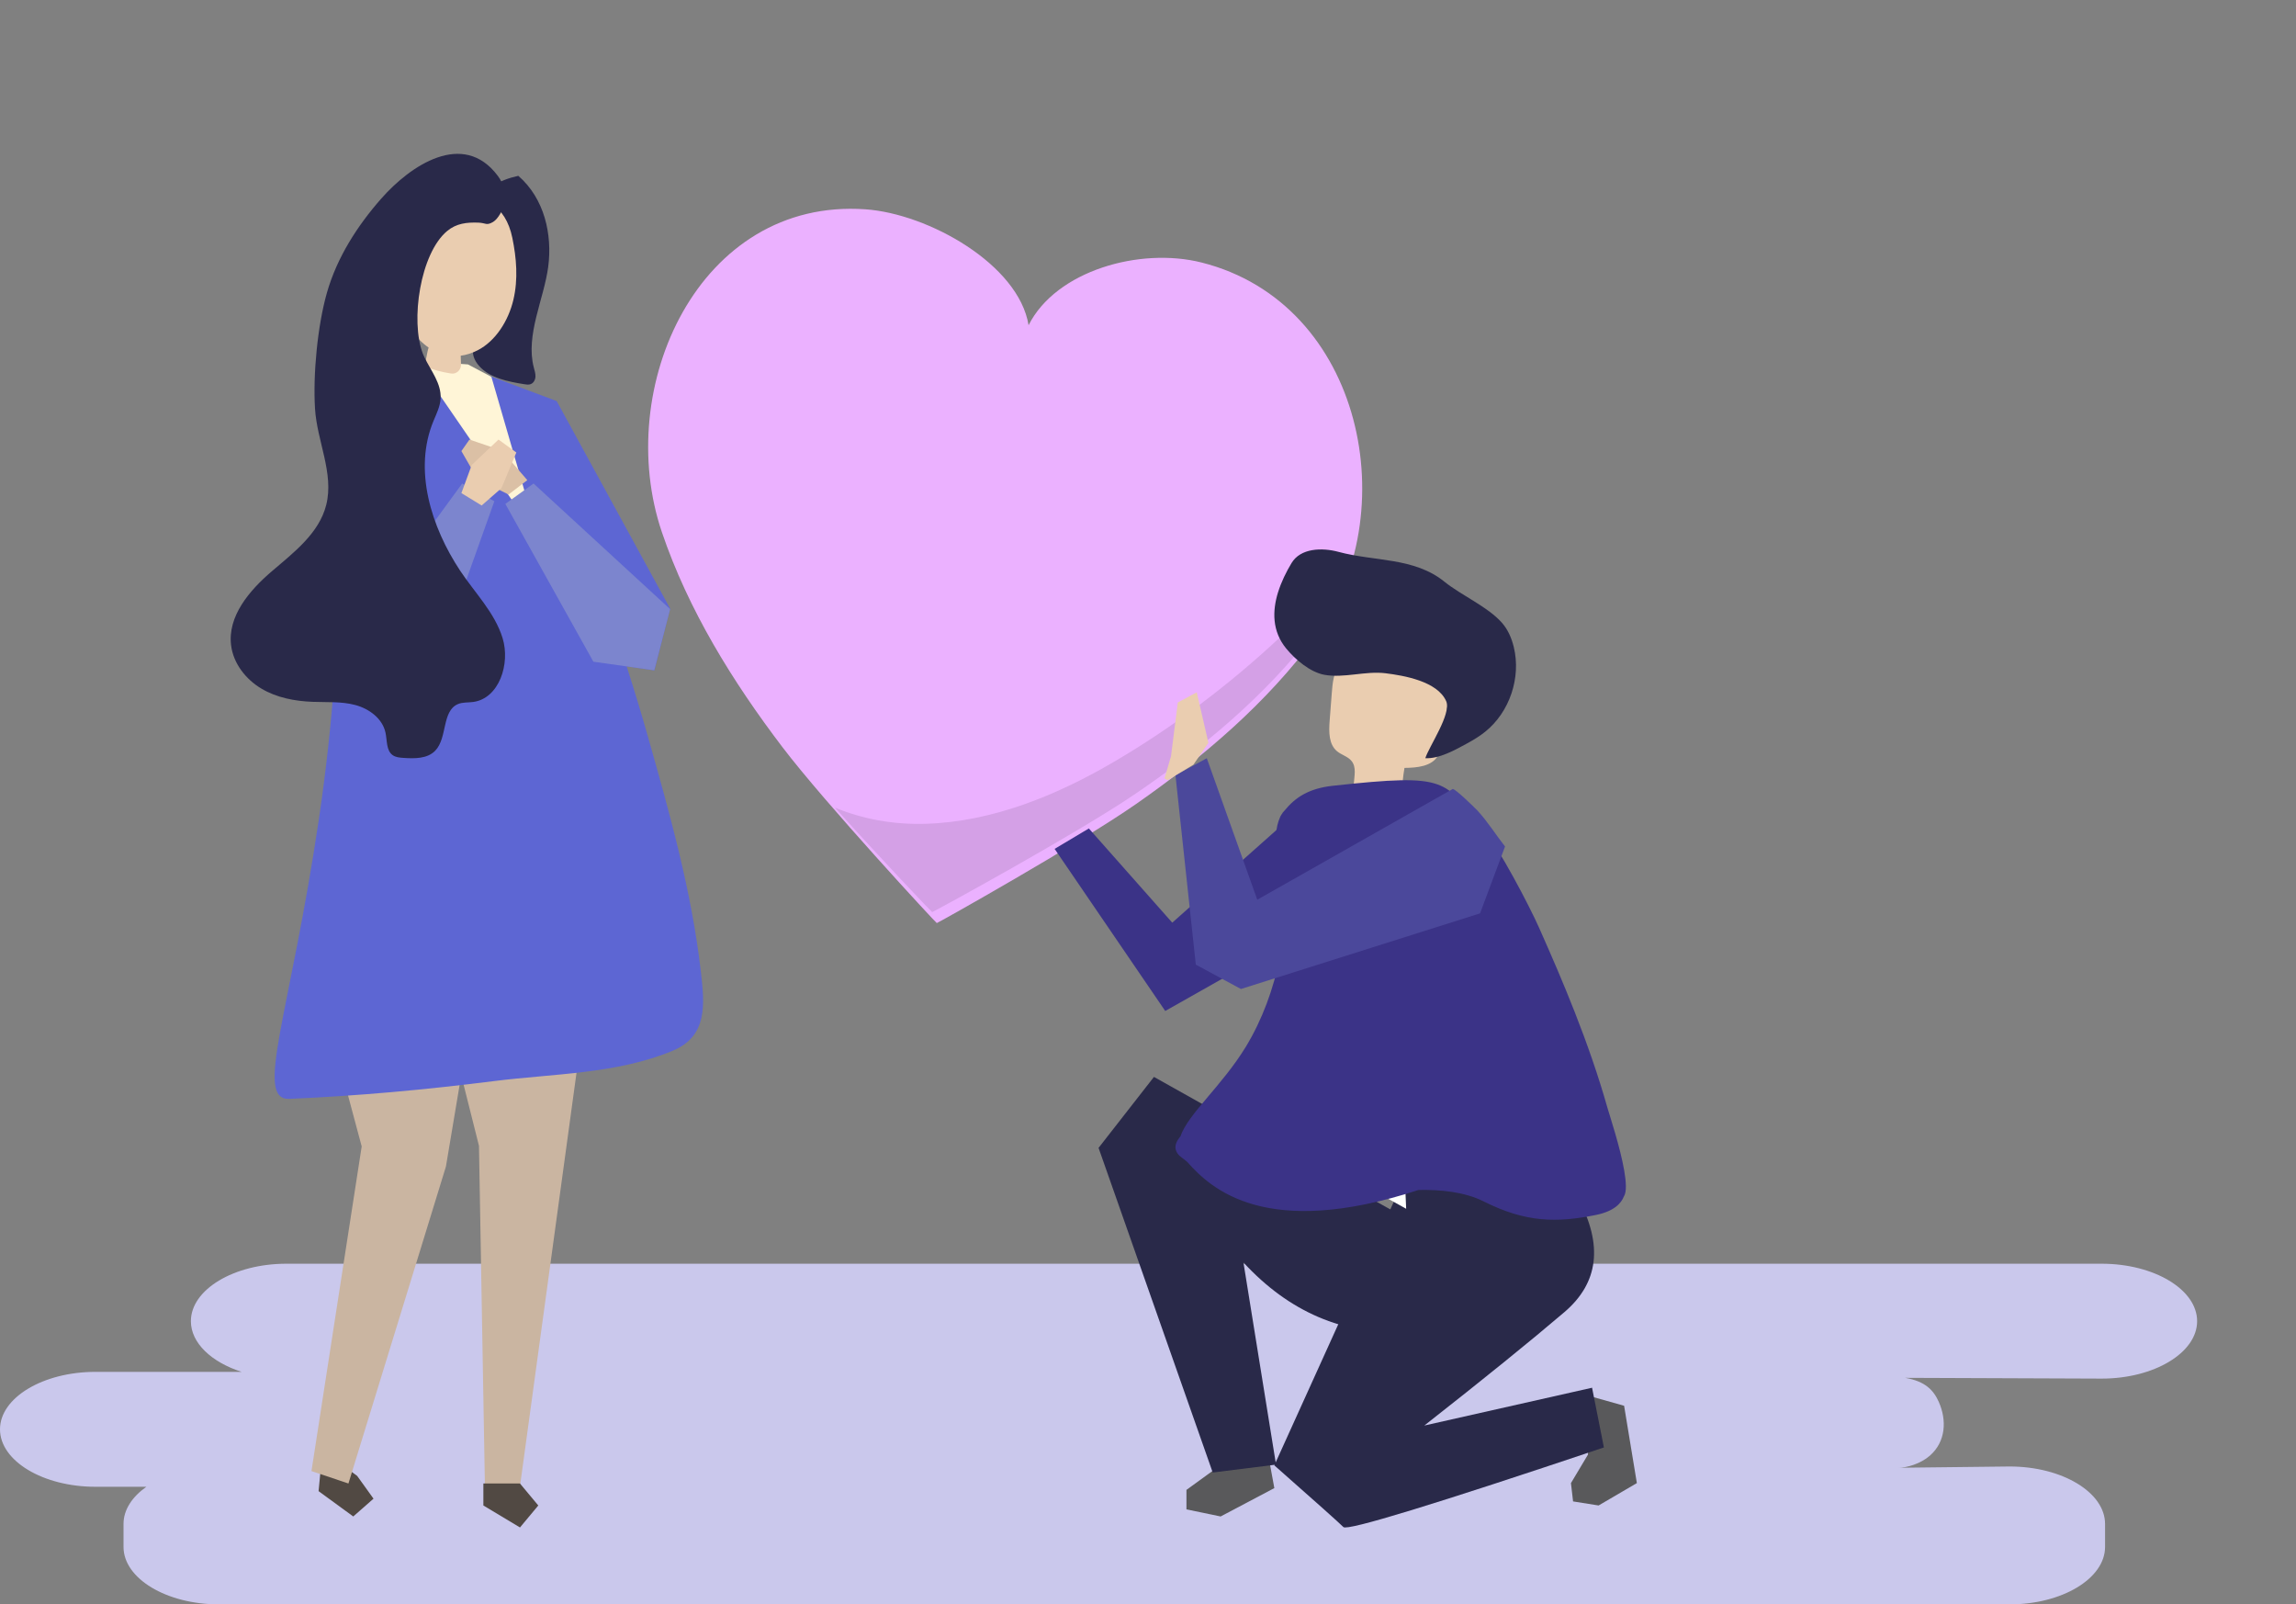 <svg width="209" height="146" viewBox="0 0 209 146" fill="none" xmlns="http://www.w3.org/2000/svg">
<rect x="0" y="0" width="209" height="146" fill="#808080" stroke="none"/>
<path d="M200 120.227C200 123.102 196.09 125.455 191.312 125.455L173.424 125.385C175.276 125.699 176.024 126.534 176.49 127.589C177.209 129.214 177.145 131.176 175.672 132.467C174.833 133.202 173.581 133.568 172.811 133.568L182.931 133.452C187.709 133.452 191.619 135.804 191.619 138.68V140.772C191.619 143.646 187.709 146 182.931 146H19.932C15.154 146 11.244 143.648 11.244 140.772V138.68C11.244 137.393 12.03 136.211 13.324 135.298H8.688C3.91 135.298 0 132.945 0 130.069C0 127.194 3.91 124.841 8.688 124.841H21.992C19.252 123.959 17.376 122.219 17.376 120.228C17.376 117.354 21.287 115 26.065 115H191.312C196.09 115 200 117.352 200 120.228V120.227Z" fill="#CAC8EC"/>
<path d="M119.758 57.946C115.339 63.947 109.554 68.887 103.411 73.169C98.268 76.756 85.303 84.037 85.274 84C85.233 84.025 75.074 73.048 71.252 68.028C66.688 62.032 62.661 55.524 60.251 48.431C55.776 35.254 63.618 17.977 78.783 19.047C84.529 19.453 92.731 24.073 93.629 29.594C96.137 24.619 103.774 22.48 109.368 23.887C124.126 27.6 127.971 46.798 119.758 57.947V57.946Z" fill="#EBB1FF"/>
<path opacity="0.1" d="M122.998 51C122.285 53.271 121.208 55.424 119.761 57.337C115.288 63.248 109.431 68.113 103.214 72.332C98.007 75.865 84.883 83.036 84.853 83C84.826 83.017 80.211 78.178 76 73.495C78.533 74.543 81.306 75.049 84.231 74.967C90.321 74.796 96.214 72.366 101.395 69.331C106.751 66.193 111.836 62.357 116.369 58.134C118.745 55.921 120.988 53.548 123 51H122.998Z" fill="black"/>
<path d="M44 34L50.673 36.497L61 55.382L59.57 61L52.421 59.968L44 34Z" fill="#5D66D3"/>
<path d="M29.353 132.002L32.51 134.306L34 136.381L32.157 138L29 135.696L29.177 133.848L29.353 132V132.002Z" fill="#514943"/>
<path d="M41.948 80.002L42 97.765L40.592 106.156L31.718 135L28.352 133.87L32.924 104.326L28 85.939L28.555 80.588L41.948 80V80.002Z" fill="#CAB5A1"/>
<path d="M54 86.5L47.231 136H44.154L43.6 104.271L38 82L53.998 86.5H54Z" fill="#CAB5A1"/>
<path d="M47.333 135L49 137L47.333 139L44 137V135H47.333Z" fill="#514943"/>
<path d="M29.043 74.442C31.677 56.591 30.737 43.591 30.874 40.022C31.011 36.452 33.438 34.601 33.44 34.599C34.506 34.353 35.434 33.647 36.509 33.366C43.791 31.477 47.761 37.211 50.488 43.397C53.847 51.017 56.668 58.893 58.948 66.926C60.95 73.977 62.956 81.09 63.796 88.407C64.143 91.427 64.431 94.29 61.227 95.622C56.12 97.744 50.382 97.698 44.988 98.378C38.792 99.16 32.589 99.732 26.352 99.998C23.097 100.138 26.41 92.291 29.043 74.441V74.442Z" fill="#5D66D3"/>
<path d="M40.298 33L42.597 33.162L44.731 34.293L49 49L38 33H40.298Z" fill="#FFF5D7"/>
<path d="M59.555 61L54.015 60.216L46 45.856L48.569 44L61 55.432L59.555 61Z" fill="#7C85CE"/>
<path d="M45 45.614L39.475 61.103L33.625 63L32 57.784L42.072 44L45 45.614Z" fill="#7C85CE"/>
<path d="M46.291 45L43.469 43.596L42 41.049L42.735 40L45.684 41.008L48 43.693L46.291 45Z" fill="#DBC0A5"/>
<path d="M42 44.873L42.941 42.314L45.378 40L47 41.179L45.647 44.422L43.843 46L42 44.873Z" fill="#EACDB0"/>
<path d="M43.377 18.502C44.315 17.066 45.451 16.383 47.181 16C49.572 18.078 50.284 21.342 49.904 24.266C49.522 27.197 47.826 30.47 48.585 33.42C48.657 33.703 48.755 33.986 48.742 34.275C48.727 34.565 48.568 34.872 48.28 34.967C48.105 35.024 47.913 34.996 47.731 34.965C46.226 34.722 44.59 34.411 43.608 33.296C41.7 31.128 45.212 29.138 45.404 27.03C45.497 25.961 46.131 25.224 46.259 24.23C46.524 22.165 44.772 19.815 43 18.834L43.38 18.499L43.377 18.502Z" fill="#292949"/>
<path d="M46.73 27.293C46.28 29.186 45.122 31.034 43.48 31.876C42.953 32.145 42.438 32.305 41.938 32.37C41.939 32.568 41.95 32.863 41.964 33.163C41.985 33.664 41.553 34.067 41.067 33.991C40.244 33.863 39.408 33.663 38.6 33.303C38.818 32.771 38.844 32.151 39.017 31.628C36.627 30 35.294 26.125 36.387 23.083C38.303 17.754 45.4 15.61 46.638 21.649C47.01 23.464 47.18 25.399 46.73 27.292V27.293Z" fill="#EACDB0"/>
<path d="M38.646 32.537C39.239 33.752 40.185 34.909 40.108 36.265C40.068 36.974 39.743 37.63 39.47 38.282C37.593 42.762 39.265 47.973 41.883 51.928C43.225 53.954 45.03 55.735 45.75 58.069C46.468 60.401 45.438 63.569 43.062 63.881C42.598 63.943 42.11 63.892 41.68 64.075C40.208 64.702 40.739 67.145 39.623 68.308C38.902 69.058 37.733 69.039 36.705 68.968C36.368 68.944 36.013 68.914 35.738 68.716C35.153 68.292 35.246 67.401 35.094 66.685C34.823 65.386 33.598 64.491 32.338 64.156C31.078 63.82 29.755 63.918 28.454 63.867C26.829 63.804 25.177 63.492 23.775 62.652C22.373 61.812 21.248 60.386 21.038 58.741C20.698 56.077 22.705 53.734 24.722 52.005C26.738 50.277 29.051 48.537 29.7 45.932C30.412 43.068 28.86 40.153 28.676 37.201C28.482 34.086 28.903 29.638 29.761 26.633C30.68 23.42 32.524 20.554 34.698 18.08C37.335 15.08 42.149 11.795 45.306 15.991C45.845 16.706 46.148 17.655 45.927 18.528C45.796 19.046 45.358 19.921 44.882 20.198C44.26 20.559 44.246 20.283 43.531 20.259C42.487 20.225 41.547 20.321 40.701 21.025C38.261 23.052 37.335 29.184 38.49 32.181C38.538 32.306 38.59 32.425 38.646 32.539V32.537Z" fill="#292949"/>
<path d="M123.233 71.344C123.282 70.593 123.488 69.814 123.025 69.246C122.693 68.838 122.12 68.704 121.714 68.369C120.947 67.735 120.958 66.598 121.033 65.62C121.098 64.769 121.163 63.92 121.229 63.069C121.3 62.147 121.392 61.163 121.983 60.443C122.366 59.975 122.921 59.67 123.493 59.453C125.641 58.639 128.14 58.97 130.159 60.055C130.949 60.48 131.729 61.088 131.94 61.945C132.059 62.435 131.978 62.947 131.896 63.443C131.658 64.879 131.422 66.313 131.184 67.749C131.127 68.097 131.067 68.451 130.896 68.76C130.352 69.742 128.989 69.871 127.847 69.879C127.699 70.66 127.658 71.638 127.479 72.484C127.4 72.855 127.014 73.08 126.642 72.974C125.709 72.704 124.691 72.326 123.766 72.067C123.438 71.975 123.213 71.678 123.235 71.345L123.233 71.344Z" fill="#EACDB0"/>
<path d="M116.343 53.886C116.638 52.938 117.09 52.033 117.565 51.24C118.381 49.879 120.322 49.81 121.844 50.221C125.13 51.108 128.724 50.708 131.475 52.929C133.046 54.199 135.4 55.188 136.712 56.666C137.259 57.283 137.597 58.066 137.794 58.871C138.478 61.659 137.418 64.806 135.193 66.59C134.693 66.99 134.146 67.325 133.584 67.631C132.424 68.264 131.024 69.057 129.744 68.997C130.074 67.934 132.148 64.946 131.643 63.806C130.84 61.997 127.811 61.477 126.124 61.267C124.284 61.038 122.337 61.735 120.548 61.406C119.259 61.169 117.905 60.018 117.081 59.016C115.791 57.447 115.809 55.597 116.341 53.884L116.343 53.886Z" fill="#292949"/>
<path d="M144.548 127L147.839 127.926L149 134.963L145.516 137L143.193 136.63L143 134.964L144.548 132.372V127.002V127Z" fill="#59595B"/>
<path d="M143.665 109.076C145.94 113.303 145.521 116.744 142.408 119.401C139.293 122.058 135.042 125.499 129.653 129.726L144.922 126.285L146 131.719C130.552 136.911 122.646 139.326 122.288 138.965C121.929 138.603 119.832 136.73 116 133.35L128.396 106L142.049 107.631L143.667 109.079L143.665 109.076Z" fill="#292949"/>
<path d="M124.829 72L127.207 91.628L128 110L115 102.777L119.149 92.184L121.183 72.471L124.829 72Z" fill="white"/>
<path d="M115.555 133L116 135.419L111.111 138L108 137.354V135.581L111.556 133H115.557H115.555Z" fill="#59595B"/>
<path d="M131.998 117.493C131.998 117.374 130.678 118.63 128.037 121.261C122.276 121.501 117.326 119.375 113.188 114.886L116.154 133.282L110.392 134L100 104.458L105.042 98L128.912 111.379L132 117.495L131.998 117.493Z" fill="#292949"/>
<path d="M120 84.126L106.068 92L96 77.249L99.116 75.39L106.708 83.963L117.918 74L120 84.124V84.126Z" fill="#3B3387"/>
<path d="M147.829 108.855C147.572 109.524 146.897 110.236 145.26 110.566C141.737 111.276 138.919 111.276 135.043 109.325C133.313 108.454 131.076 108.249 129.129 108.288H129.127C115.252 112.827 110.248 108.2 108.075 105.739C107.915 105.602 107.775 105.491 107.66 105.411C106.879 104.872 106.791 104.226 107.397 103.474V103.473C107.415 103.452 107.434 103.432 107.453 103.41C108.138 101.373 111.236 98.817 113.412 95.246C116.369 90.389 117.615 83.808 116.525 79.42C115.845 76.683 116.166 75.166 116.503 74.412C116.492 74.401 116.592 74.204 116.654 74.119C116.751 73.959 116.838 73.846 116.916 73.779C117.909 72.554 119.148 71.742 121.339 71.504C131.999 70.346 131.395 70.998 135.018 75.434C136.475 77.217 139.168 82.335 140.098 84.423C141.225 86.952 142.323 89.496 143.334 92.073C144.464 94.948 145.49 97.866 146.33 100.839C146.424 101.169 146.723 102.084 147.042 103.191C147.645 105.283 148.323 108.055 147.831 108.857L147.829 108.855Z" fill="#3B3387"/>
<path d="M134.726 83.117L112.96 90L108.852 87.783L107 70.551L109.852 69L114.447 81.875L132.228 71.803C132.404 71.704 134.288 73.546 134.476 73.748C135.42 74.763 136.144 75.948 137 77.031L134.728 83.114L134.726 83.117Z" fill="#4B489B"/>
<path d="M106.293 71L106 70.843L106.594 68.823L107.211 63.927L108.939 63L110 67.6L108.634 69.587L106.293 70.998V71Z" fill="#EACDB0"/>
</svg>
